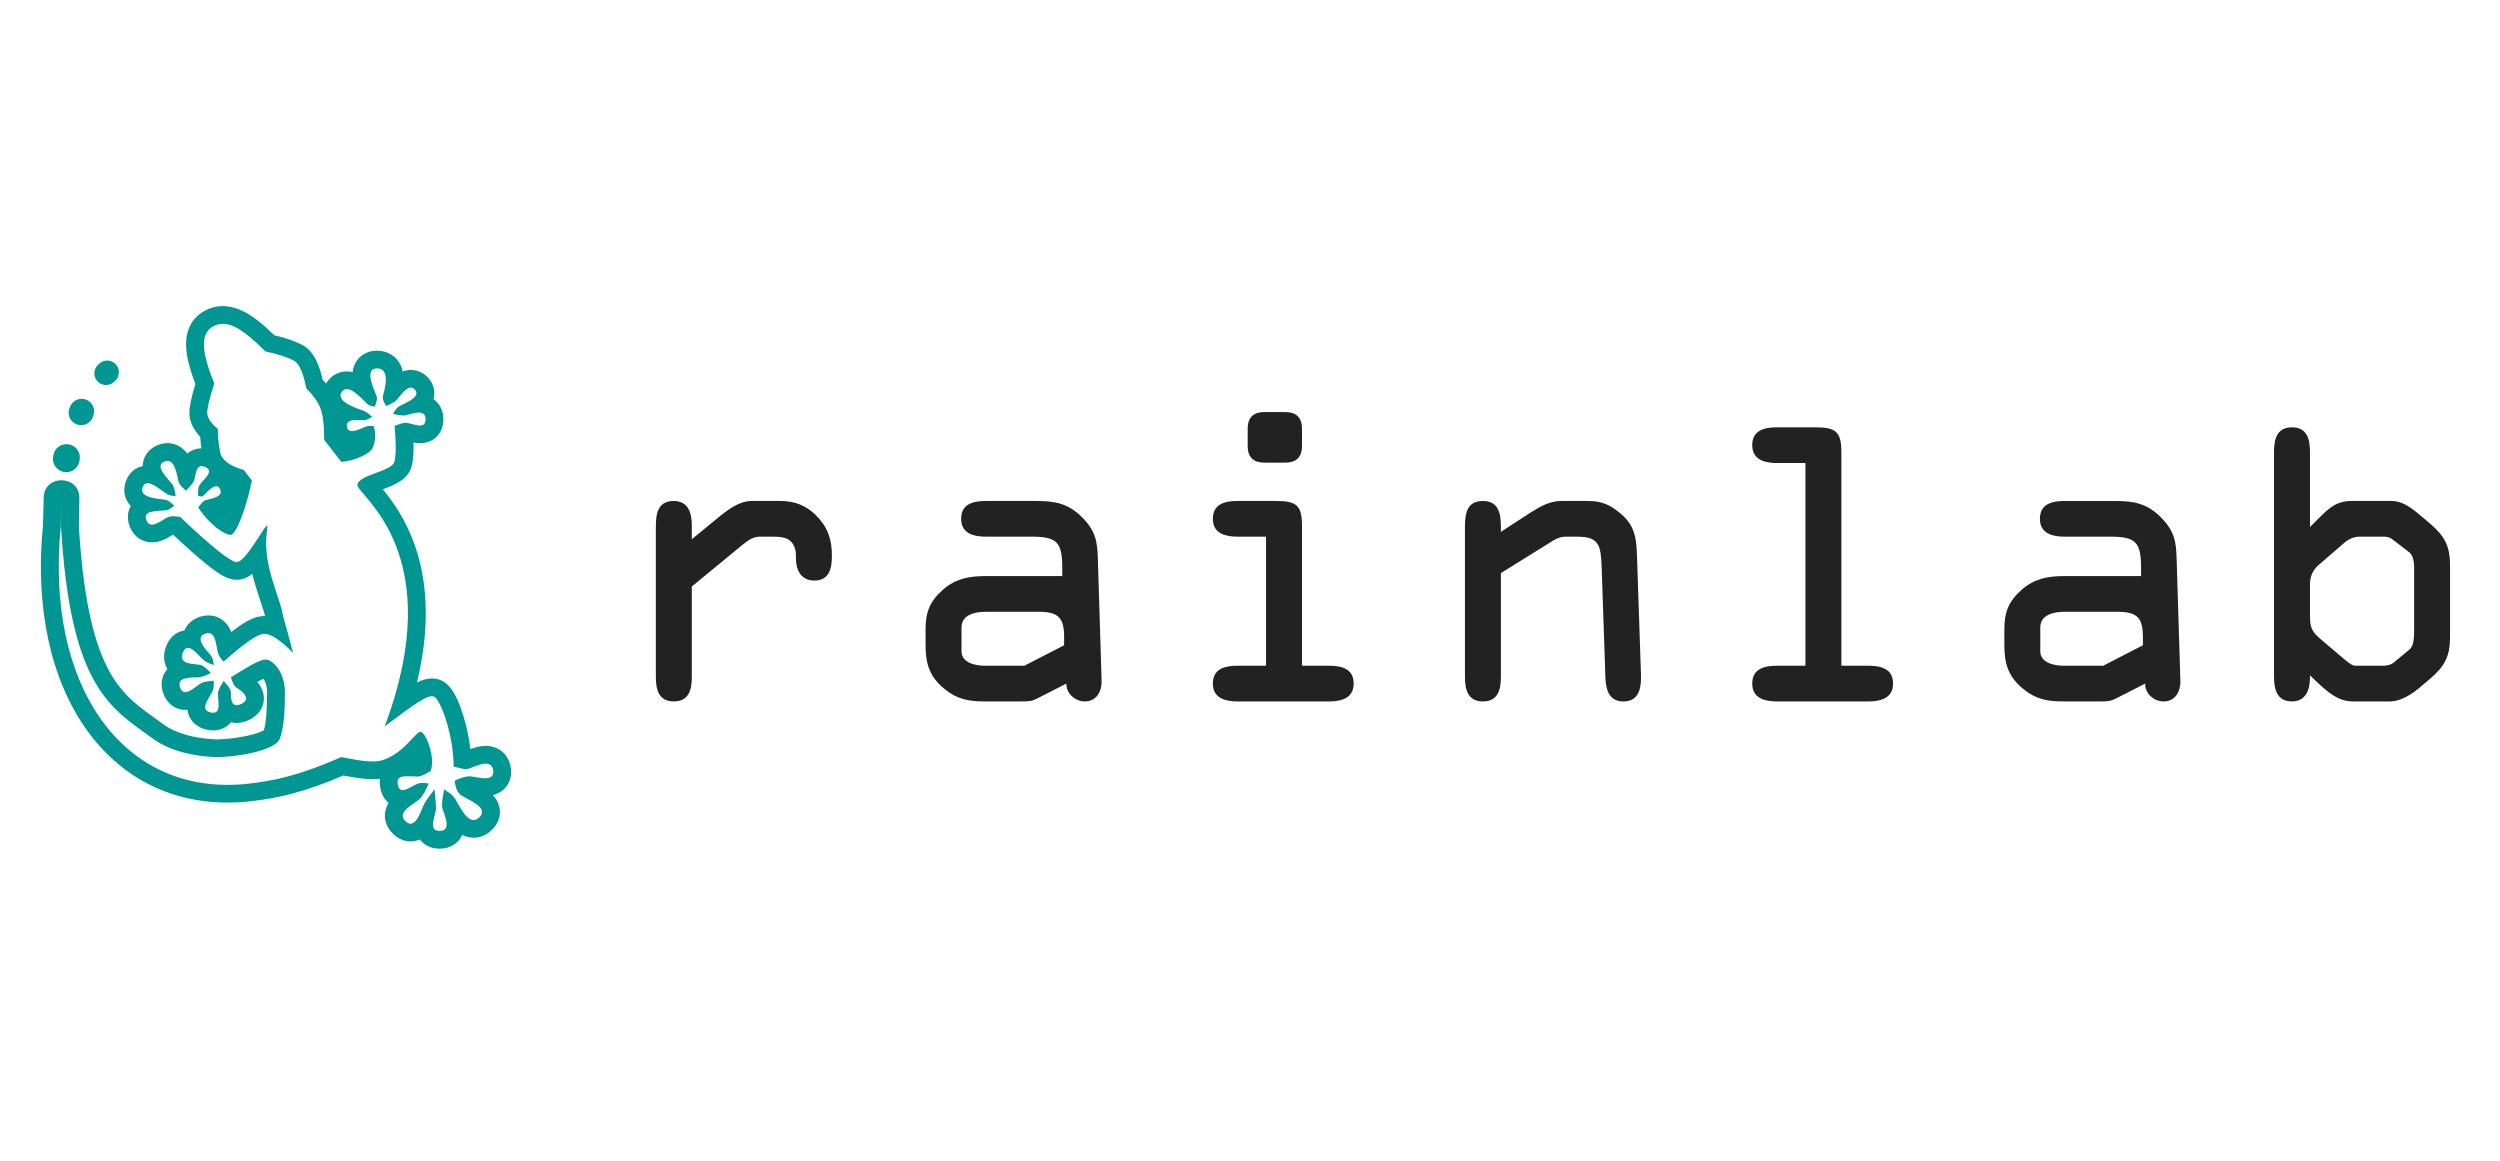 <?xml version="1.0" encoding="UTF-8" standalone="no"?>
<svg
   width="196px"
   height="91px"
   viewBox="0 0 196 91"
   version="1.1"
   id="svg10"
   sodipodi:docname="rainlab.svg"
   inkscape:version="1.2.2 (b0a8486541, 2022-12-01)"
   xmlns:inkscape="http://www.inkscape.org/namespaces/inkscape"
   xmlns:sodipodi="http://sodipodi.sourceforge.net/DTD/sodipodi-0.dtd"
   xmlns="http://www.w3.org/2000/svg"
   xmlns:svg="http://www.w3.org/2000/svg">
  <defs
     id="defs14" />
  <sodipodi:namedview
     id="namedview12"
     pagecolor="#ffffff"
     bordercolor="#000000"
     borderopacity="0.25"
     inkscape:showpageshadow="2"
     inkscape:pageopacity="0.0"
     inkscape:pagecheckerboard="0"
     inkscape:deskcolor="#d1d1d1"
     showgrid="false"
     inkscape:zoom="4.7910092"
     inkscape:cx="117.82486"
     inkscape:cy="44.875723"
     inkscape:window-width="1854"
     inkscape:window-height="1043"
     inkscape:window-x="0"
     inkscape:window-y="0"
     inkscape:window-maximized="1"
     inkscape:current-layer="svg10" />
  <!-- Generator: Sketch 55 (78076) - https://sketchapp.com -->
  <title
     id="title2">Horizontal_light</title>
  <desc
     id="desc4">Created with Sketch.</desc>
  <g
     id="Horizontal_light"
     stroke="none"
     stroke-width="0.705"
     fill="none"
     fill-rule="evenodd"
     transform="matrix(1.418,0,0,1.418,-40.752,-18.892)">
    <g
       id="Group"
       transform="translate(31,30.246)"
       fill-rule="nonzero"
       style="stroke-width:0.498">
      <path
         d="m 34,20.502 v -8.267 c 0,-0.72 0.083,-1.46 0.994,-1.46 0.787,0 0.994,0.658 0.994,1.316 v 0.802 l 1.553,-1.275 c 0.559,-0.452 1.139,-0.843 1.76,-0.843 h 1.595 c 0.766,0 1.408,0.247 1.947,0.781 0.663,0.658 0.891,1.337 0.891,2.242 0,0.679 -0.124,1.378 -0.973,1.378 -0.725,0 -1.015,-0.576 -1.015,-1.213 0,-0.329 0,-0.576 -0.207,-0.864 -0.249,-0.35 -0.725,-0.35 -1.201,-0.35 h -0.58 c -0.373,0 -0.642,0.185 -0.994,0.473 l -2.775,2.283 v 4.997 c 0,0.679 -0.145,1.357 -0.994,1.357 C 34.145,21.86 34,21.181 34,20.502 Z m 20.71,-7.753 h -2.464 c -0.58,0 -1.367,-0.123 -1.367,-0.987 0,-0.843 0.704,-0.987 1.367,-0.987 h 2.734 c 1.035,0 1.781,0.103 2.568,0.884 0.766,0.761 0.87,1.357 0.891,2.344 l 0.207,6.704 c 0.021,0.576 -0.269,1.152 -0.932,1.152 -0.518,0 -1.035,-0.432 -1.015,-0.987 l -1.367,0.699 c -0.559,0.288 -0.58,0.288 -1.222,0.288 h -1.905 c -0.891,0 -1.533,-0.103 -2.257,-0.699 -0.828,-0.679 -1.035,-1.398 -1.035,-2.427 v -0.864 c 0,-0.946 0.228,-1.542 0.973,-2.201 0.683,-0.596 1.45,-0.74 2.319,-0.74 h 4.266 v -0.452 c 0,-1.481 -0.331,-1.728 -1.76,-1.728 z m 0.456,4.154 h -2.941 c -0.538,0 -1.325,0.144 -1.325,0.864 v 1.316 c 0,0.658 0.808,0.802 1.284,0.802 h 2.195 l 2.195,-1.131 v -0.432 c 0,-1.09 -0.311,-1.419 -1.408,-1.419 z m 14.559,-4.751 v 7.733 h 1.491 c 0.663,0 1.367,0.144 1.367,0.987 0,0.864 -0.787,0.987 -1.367,0.987 h -5.053 c -0.58,0 -1.367,-0.123 -1.367,-0.987 0,-0.843 0.704,-0.987 1.367,-0.987 h 1.574 v -7.136 h -1.574 c -0.58,0 -1.367,-0.123 -1.367,-0.987 0,-0.843 0.704,-0.987 1.367,-0.987 h 2.092 c 1.139,0 1.47,0.206 1.47,1.378 z M 66.722,7.731 V 6.785 c 0,-0.699 0.393,-0.925 0.932,-0.925 h 1.139 c 0.538,0 0.932,0.226 0.932,0.925 v 0.946 c 0,0.699 -0.393,0.925 -0.932,0.925 h -1.139 c -0.538,0 -0.932,-0.226 -0.932,-0.925 z m 16.941,5.203 -2.941,1.83 v 5.738 c 0,0.679 -0.145,1.357 -0.994,1.357 -0.849,0 -0.994,-0.679 -0.994,-1.357 v -8.267 c 0,-0.72 0.083,-1.46 0.994,-1.46 0.891,0 0.994,0.74 0.994,1.44 v 0.267 l 1.615,-1.049 c 0.518,-0.329 1.077,-0.658 1.719,-0.658 h 1.47 c 0.766,0 1.243,0.206 1.843,0.72 0.891,0.761 0.849,1.604 0.891,2.674 l 0.207,6.211 c 0.021,0.699 -0.083,1.481 -0.973,1.481 -0.808,0 -0.973,-0.679 -0.994,-1.337 l -0.207,-6.087 c -0.041,-1.213 -0.145,-1.686 -1.346,-1.686 h -0.663 c -0.207,0 -0.414,0.062 -0.621,0.185 z M 99.547,8.081 V 19.885 h 1.491 c 0.663,0 1.367,0.144 1.367,0.987 0,0.864 -0.787,0.987 -1.367,0.987 h -5.053 c -0.58,0 -1.367,-0.123 -1.367,-0.987 0,-0.843 0.704,-0.987 1.367,-0.987 h 1.574 V 8.677 h -1.574 c -0.58,0 -1.367,-0.123 -1.367,-0.987 0,-0.843 0.704,-0.987 1.367,-0.987 h 2.092 c 1.139,0 1.47,0.206 1.47,1.378 z m 14.808,4.668 h -2.464 c -0.58,0 -1.367,-0.123 -1.367,-0.987 0,-0.843 0.704,-0.987 1.367,-0.987 h 2.734 c 1.035,0 1.781,0.103 2.568,0.884 0.766,0.761 0.87,1.357 0.891,2.344 l 0.207,6.704 c 0.021,0.576 -0.269,1.152 -0.932,1.152 -0.518,0 -1.035,-0.432 -1.015,-0.987 l -1.367,0.699 c -0.559,0.288 -0.58,0.288 -1.222,0.288 h -1.905 c -0.891,0 -1.533,-0.103 -2.257,-0.699 -0.828,-0.679 -1.035,-1.398 -1.035,-2.427 v -0.864 c 0,-0.946 0.228,-1.542 0.973,-2.201 0.683,-0.596 1.45,-0.74 2.32,-0.74 h 4.266 v -0.452 c 0,-1.481 -0.331,-1.728 -1.76,-1.728 z m 0.456,4.154 h -2.941 c -0.538,0 -1.325,0.144 -1.325,0.864 v 1.316 c 0,0.658 0.808,0.802 1.284,0.802 h 2.195 l 2.195,-1.131 v -0.432 c 0,-1.09 -0.311,-1.419 -1.408,-1.419 z m 10.645,-8.843 v 4.154 l 0.352,-0.35 c 0.663,-0.658 1.056,-1.09 1.967,-1.09 h 2.195 c 0.518,0 0.973,0.288 1.47,0.699 l 0.683,0.576 c 0.787,0.679 1.077,1.234 1.077,2.283 v 3.969 c 0,1.049 -0.29,1.604 -1.077,2.283 l -0.683,0.576 c -0.476,0.391 -1.056,0.699 -1.553,0.699 h -2.05 c -0.808,0 -1.367,-0.494 -1.926,-1.008 l -0.456,-0.432 v 0.123 c 0,0.638 -0.207,1.316 -0.994,1.316 -0.849,0 -0.994,-0.699 -0.994,-1.378 V 8.06 c 0,-0.679 0.145,-1.357 0.994,-1.357 0.849,0 0.994,0.679 0.994,1.357 z m 0,7.321 v 1.728 c 0,0.638 0.083,0.884 0.601,1.316 l 1.139,0.967 c 0.249,0.206 0.559,0.494 0.766,0.494 h 1.512 c 0.29,0 0.476,-0.062 0.621,-0.185 l 0.87,-0.72 c 0.228,-0.185 0.249,-0.658 0.249,-1.049 v -3.496 c 0,-0.391 -0.104,-0.699 -0.269,-0.823 l -0.911,-0.699 c -0.124,-0.103 -0.269,-0.165 -0.476,-0.165 h -1.388 c -0.269,0 -0.601,0.144 -0.828,0.35 l -1.284,1.111 c -0.331,0.267 -0.601,0.576 -0.601,1.172 z"
         id="rainlab"
         fill="#222222"
         style="stroke-width:0.351" />
      <path
         d="m 21.13,20.672 c 0.42,-0.134 0.843,-0.12 1.221,0.148 0.415,0.294 0.735,0.952 1.009,1.843 0.179,0.581 0.313,1.206 0.386,1.83 0.062,-0.022 0.121,-0.042 0.181,-0.061 0.366,-0.113 0.686,-0.155 1.03,-0.073 0.565,0.135 0.943,0.583 1.027,1.171 0.088,0.619 -0.189,1.177 -0.755,1.425 -0.079,0.035 -0.158,0.062 -0.237,0.082 0.041,0.046 0.08,0.094 0.118,0.145 0.419,0.574 0.346,1.297 -0.204,1.807 -0.477,0.443 -1.084,0.515 -1.609,0.254 C 23.082,29.723 22.608,30 22.045,30 c -0.454,0 -0.848,-0.184 -1.093,-0.51 -0.5,0.222 -1.069,0.102 -1.496,-0.323 -0.489,-0.485 -0.567,-1.143 -0.229,-1.697 -0.231,-0.191 -0.392,-0.472 -0.457,-0.804 -0.036,-0.183 -0.047,-0.359 -0.024,-0.531 -0.344,0.042 -0.727,0.024 -1.171,-0.036 -0.203,-0.027 -0.409,-0.062 -0.658,-0.109 -0.032,-0.006 -0.109,-0.021 -0.194,-0.037 -1.048,0.453 -1.978,0.779 -2.844,1.007 -0.758,0.2 -1.408,0.314 -2.213,0.41 C 7.909,27.818 4.687,26.406 2.573,23.49 0.539,20.682 -0.335,16.663 0.116,12.11 c 4.9282e-4,-0.016 0.001,-0.039 0.002,-0.067 0.002,-0.066 0.004,-0.165 0.008,-0.295 0.007,-0.261 0.016,-0.648 0.028,-1.162 0.031,-1.303 1.998,-1.26 1.973,0.042 -0.01,0.528 -0.018,0.922 -0.023,1.182 -0.002,0.129 -0.004,0.225 -0.005,0.287 -2.824e-4,0.018 -4.998e-4,0.033 -6.508e-4,0.045 0.222,3.737 0.745,6.193 1.56,7.811 0.334,0.663 0.716,1.187 1.182,1.652 0.375,0.374 0.75,0.671 1.447,1.17 0.055,0.039 0.244,0.174 0.256,0.182 0.104,0.074 0.184,0.132 0.263,0.189 0.672,0.486 1.72,0.759 2.805,0.809 0.408,0.019 1.166,-0.058 1.795,-0.197 0.339,-0.075 0.623,-0.162 0.819,-0.252 0.041,-0.019 0.075,-0.036 0.104,-0.053 0.11,-0.361 0.179,-1.082 0.176,-2.11 0,-0.308 -0.078,-0.561 -0.2,-0.741 -0.057,0.028 -0.121,0.062 -0.192,0.101 -0.053,0.029 -0.098,0.054 -0.145,0.081 0.031,0.036 0.06,0.074 0.088,0.112 0.491,0.675 0.321,1.551 -0.519,1.97 -0.231,0.115 -0.465,0.181 -0.709,0.182 -0.109,3.62e-4 -0.215,-0.013 -0.318,-0.038 -0.304,0.377 -0.796,0.526 -1.313,0.419 C 8.587,23.303 8.164,22.881 8.104,22.319 7.5,22.375 6.997,22.021 6.778,21.446 6.584,20.94 6.668,20.427 6.996,20.064 6.774,19.705 6.753,19.259 6.92,18.822 c 0.177,-0.463 0.513,-0.809 1.015,-0.889 0.141,-0.344 0.434,-0.607 0.817,-0.74 0.657,-0.229 1.295,-0.008 1.64,0.554 0.054,0.087 0.097,0.177 0.134,0.272 0.157,-0.121 0.304,-0.229 0.441,-0.323 0.532,-0.364 0.952,-0.559 1.392,-0.559 0.008,0 0.017,6.4e-5 0.025,1.93e-4 -0.003,-0.014 -0.005,-0.027 -0.007,-0.041 -0.001,-0.006 -0.002,-0.011 -0.003,-0.02 -0.001,-0.008 -0.001,-0.008 -0.002,-0.015 -5.82e-4,-0.004 -5.82e-4,-0.004 -0.001,-0.006 -0.002,-0.012 -0.003,-0.015 -0.006,-0.029 -0.008,-0.032 -0.023,-0.083 -0.047,-0.162 -0.059,-0.193 -0.168,-0.53 -0.359,-1.109 -0.11,-0.333 -0.2,-0.649 -0.272,-0.949 -0.078,0.062 -0.159,0.117 -0.245,0.164 -0.217,0.118 -0.456,0.183 -0.723,0.158 -0.451,-0.042 -0.884,-0.311 -1.57,-0.861 -0.483,-0.387 -1.096,-0.93 -1.844,-1.63 -0.046,0.028 -0.091,0.056 -0.086,0.053 -0.092,0.056 -0.166,0.099 -0.245,0.141 -0.301,0.159 -0.575,0.248 -0.904,0.23 C 5.545,13.032 5.127,12.709 4.925,12.219 4.754,11.802 4.779,11.386 4.969,11.054 4.895,10.975 4.829,10.887 4.773,10.787 4.571,10.425 4.565,10.016 4.718,9.634 4.89,9.203 5.23,8.928 5.629,8.843 c 0.008,-0.485 0.293,-0.911 0.771,-1.13 0.633,-0.29 1.279,-0.098 1.671,0.417 0.007,0.009 0.013,0.018 0.02,0.027 C 8.318,7.964 8.59,7.869 8.874,7.866 8.843,7.649 8.821,7.436 8.808,7.227 8.426,6.821 8.21,6.389 8.21,5.899 8.21,5.547 8.32,5.042 8.542,4.31 8.193,3.399 8.022,2.682 8.028,2.083 8.037,1.227 8.425,0.562 9.154,0.21 c 0.673,-0.324 1.386,-0.264 2.106,0.113 0.493,0.259 1.011,0.671 1.649,1.292 0.639,0.147 1.022,0.286 1.48,0.502 0.396,0.187 0.669,0.522 0.874,0.97 0.124,0.271 0.228,0.597 0.316,0.982 0.064,0.07 0.126,0.141 0.184,0.213 0.016,-0.026 0.032,-0.052 0.05,-0.077 0.276,-0.404 0.715,-0.622 1.195,-0.589 0.079,0.005 0.155,0.017 0.229,0.034 0.006,-0.05 0.014,-0.099 0.024,-0.149 0.133,-0.626 0.655,-1.034 1.322,-1.034 0.594,0 1.083,0.309 1.318,0.821 0.048,0.105 0.084,0.213 0.109,0.323 0.512,-0.185 1.063,-0.045 1.432,0.388 0.3,0.351 0.373,0.767 0.262,1.146 0.356,0.245 0.55,0.65 0.55,1.109 0,0.626 -0.35,1.147 -0.967,1.292 -0.194,0.046 -0.378,0.046 -0.572,0.02 -0.039,-0.005 -0.076,-0.011 -0.115,-0.018 0.015,0.538 -0.015,0.961 -0.094,1.286 -0.066,0.268 -0.21,0.488 -0.404,0.668 -0.128,0.119 -0.274,0.217 -0.441,0.307 -0.206,0.11 -0.381,0.182 -0.757,0.322 0.316,0.384 0.569,0.728 0.833,1.15 0.809,1.295 1.339,2.798 1.496,4.601 0.13,1.495 -0.007,3.133 -0.441,4.928 0.116,-0.057 0.227,-0.103 0.337,-0.138 z m 0.648,0.945 C 21.448,21.384 20.622,22.044 19.008,23.237 22.594,13.698 17.547,10.494 17.506,9.914 c -0.041,-0.58 1.906,-0.753 2.043,-1.312 0.091,-0.372 0.093,-1.032 0.005,-1.977 0.285,-0.113 0.485,-0.17 0.599,-0.17 0.376,0 1.115,0.444 1.115,-0.201 0,-0.645 -0.847,-0.251 -1.115,-0.211 -0.125,0.019 -0.353,-0.008 -0.684,-0.08 0.078,-0.153 0.167,-0.277 0.268,-0.373 0.155,-0.146 1.334,-0.511 0.952,-0.959 -0.382,-0.448 -0.899,0.479 -1.073,0.612 -0.092,0.071 -0.265,0.166 -0.517,0.285 -0.152,-0.229 -0.217,-0.404 -0.194,-0.525 0.04,-0.213 0.501,-1.558 -0.322,-1.558 -0.823,0 -0.015,1.431 0,1.624 0.007,0.088 -0.033,0.252 -0.121,0.493 C 18.261,5.536 18.122,5.487 18.048,5.416 17.726,5.11 16.988,4.231 16.63,4.754 c -0.358,0.523 0.867,0.915 1.216,1.035 0.105,0.036 0.262,0.147 0.47,0.333 -0.196,0.12 -0.339,0.183 -0.429,0.186 -0.292,0.012 -1.034,-0.135 -0.966,0.359 0.068,0.494 0.75,0.107 1.033,0 0.086,-0.033 0.23,-0.047 0.431,-0.043 0.197,0.46 0.073,1.034 -0.08,1.283 -0.153,0.248 -0.907,0.65 -1.697,0.705 L 15.665,7.399 c 0,-0.817 -0.073,-1.406 -0.218,-1.767 C 15.301,5.271 15.043,4.909 14.673,4.545 14.499,3.656 14.263,3.142 13.966,3.002 13.669,2.861 13.311,2.698 12.418,2.511 11.142,1.235 10.322,0.737 9.585,1.092 8.847,1.447 8.801,2.349 9.586,4.271 9.327,5.089 9.197,5.632 9.197,5.899 c 0,0.267 0.195,0.566 0.585,0.896 0,0.397 0.041,0.818 0.123,1.263 0.082,0.444 0.517,0.778 1.307,1.001 l 0.455,0.58 c -0.303,1.505 -0.871,3.007 -1.174,3.007 -0.303,0 -1.105,-0.47 -1.794,-1.508 0.167,-0.236 0.294,-0.369 0.38,-0.398 0.319,-0.107 1.016,-0.167 0.835,-0.599 -0.181,-0.432 -0.604,0 -0.939,0.352 -0.043,0.045 -0.136,0.045 -0.277,0 -0.02,-0.287 0.002,-0.481 0.063,-0.58 C 8.975,9.57 9.64,9.137 9.079,8.891 8.519,8.645 8.572,9.463 8.452,9.69 8.39,9.805 8.247,9.978 8.022,10.209 7.772,9.994 7.634,9.821 7.606,9.69 7.499,9.17 7.347,8.358 6.813,8.602 6.28,8.846 6.963,9.463 7.271,9.863 7.343,9.955 7.403,10.166 7.454,10.494 7.255,10.509 7.083,10.467 6.936,10.369 6.479,10.062 5.839,9.486 5.635,9.996 5.43,10.506 6.117,10.635 6.869,10.702 c 0.113,0.01 0.283,0.121 0.51,0.333 -0.2,0.159 -0.348,0.243 -0.443,0.253 -0.584,0.062 -1.328,0 -1.097,0.562 0.231,0.562 0.862,-0.042 1.204,-0.189 0.13,-0.056 0.349,-0.056 0.657,0 1.72,1.629 2.757,2.461 3.11,2.494 0.53,0.05 1.712,-2.351 1.712,-1.982 0,0.369 -0.306,1.225 0.373,3.28 0.678,2.054 0.287,0.953 0.601,2.069 0.209,0.744 0.358,1.294 0.445,1.649 -0.697,-0.701 -1.225,-1.052 -1.583,-1.052 -0.358,0 -1.109,0.514 -2.255,1.543 C 9.925,19.474 9.819,19.311 9.786,19.169 9.663,18.65 9.663,17.913 9.079,18.117 c -0.584,0.204 -8.657e-4,0.839 0.318,1.199 0.077,0.087 0.133,0.264 0.168,0.533 -0.272,-0.09 -0.469,-0.188 -0.59,-0.293 -0.277,-0.24 -0.865,-1.088 -1.132,-0.386 -0.268,0.701 0.69,0.586 1.012,0.679 0.122,0.035 0.303,0.182 0.543,0.439 -0.324,0.16 -0.557,0.24 -0.699,0.24 -0.488,0 -1.216,0 -0.998,0.572 0.219,0.572 0.751,0 1.154,-0.247 0.123,-0.075 0.36,-0.117 0.711,-0.126 -8.235e-4,0.292 -0.033,0.496 -0.097,0.612 -0.252,0.46 -0.685,1.004 -0.071,1.132 0.614,0.127 0.389,-0.637 0.389,-1.038 0,-0.142 0.106,-0.377 0.318,-0.706 0.267,0.279 0.4,0.483 0.4,0.612 0,0.266 -0.031,0.962 0.589,0.652 0.62,-0.309 -0.093,-0.785 -0.282,-0.892 -0.099,-0.056 -0.202,-0.247 -0.307,-0.572 0.792,-0.491 1.564,-0.986 1.922,-0.986 0.358,0 1.065,0.656 1.065,1.802 0.003,1.262 -0.094,2.127 -0.291,2.595 -0.296,0.701 -2.71,1.038 -3.635,0.995 C 8.593,24.889 7.215,24.654 6.225,23.938 3.839,22.214 1.637,21.099 1.111,12.171 c -0.002,0.016 0.008,-0.504 0.029,-1.561 -0.025,1.028 -0.038,1.551 -0.039,1.567 -0.887,8.848 3.468,15.053 10.447,14.221 1.2,-0.143 2.654,-0.393 5.058,-1.464 0.636,0.117 1.7,0.369 2.292,0.17 1.221,-0.41 1.804,-1.567 2.091,-1.567 0.284,0 0.844,1.386 0.56,2.169 -0.334,0.204 -0.565,0.306 -0.692,0.306 -0.703,0 -1.24,-0.145 -1.119,0.466 0.121,0.611 0.711,0.067 1.119,-0.08 0.12,-0.043 0.315,-0.043 0.585,0 -0.178,0.406 -0.325,0.672 -0.443,0.799 -0.309,0.333 -1.377,0.75 -0.845,1.278 0.532,0.528 0.845,-0.533 1.006,-0.879 0.088,-0.189 0.289,-0.482 0.604,-0.879 0.054,0.544 0.08,0.895 0.08,1.052 0,0.373 -0.479,1.251 0.201,1.251 0.68,0 0.282,-0.839 0.154,-1.251 -0.048,-0.155 -0.014,-0.506 0.101,-1.052 0.265,0.177 0.439,0.314 0.523,0.413 0.253,0.296 0.772,1.735 1.409,1.145 0.636,-0.59 -0.817,-1.034 -1.073,-1.291 -0.152,-0.153 -0.246,-0.398 -0.282,-0.734 0.402,-0.21 0.68,-0.249 0.832,-0.252 0.281,-0.004 1.403,0.404 1.298,-0.331 -0.104,-0.734 -1.058,-0.162 -1.433,-0.069 -0.133,0.033 -0.383,-0.056 -0.751,-0.133 -0.019,-1.812 -0.715,-3.615 -1.045,-3.849 z M 1.307,9.178 C 0.903,9.125 0.619,8.757 0.673,8.357 0.677,8.325 0.682,8.294 0.686,8.262 0.743,7.862 1.116,7.584 1.519,7.64 1.923,7.696 2.205,8.065 2.148,8.465 2.144,8.494 2.14,8.522 2.136,8.551 2.082,8.951 1.711,9.231 1.307,9.178 Z M 2.876,6.124 C 2.75,6.483 2.357,6.672 1.997,6.547 1.637,6.422 1.448,6.03 1.573,5.673 c 0.011,-0.032 0.022,-0.063 0.034,-0.094 0.13,-0.357 0.526,-0.541 0.885,-0.41 0.358,0.13 0.541,0.524 0.411,0.88 -0.009,0.025 -0.018,0.051 -0.027,0.076 z M 3.145,4.177 C 2.893,3.925 2.892,3.517 3.143,3.265 c 0.026,-0.026 0.052,-0.052 0.079,-0.077 0.26,-0.246 0.67,-0.234 0.915,0.026 0.244,0.259 0.233,0.667 -0.026,0.912 -0.017,0.016 -0.034,0.032 -0.05,0.049 -0.252,0.254 -0.662,0.255 -0.916,0.002 z"
         id="Path-9-Copy-3"
         fill="#009792"
         style="stroke-width:0.351" />
    </g>
  </g>
</svg>
